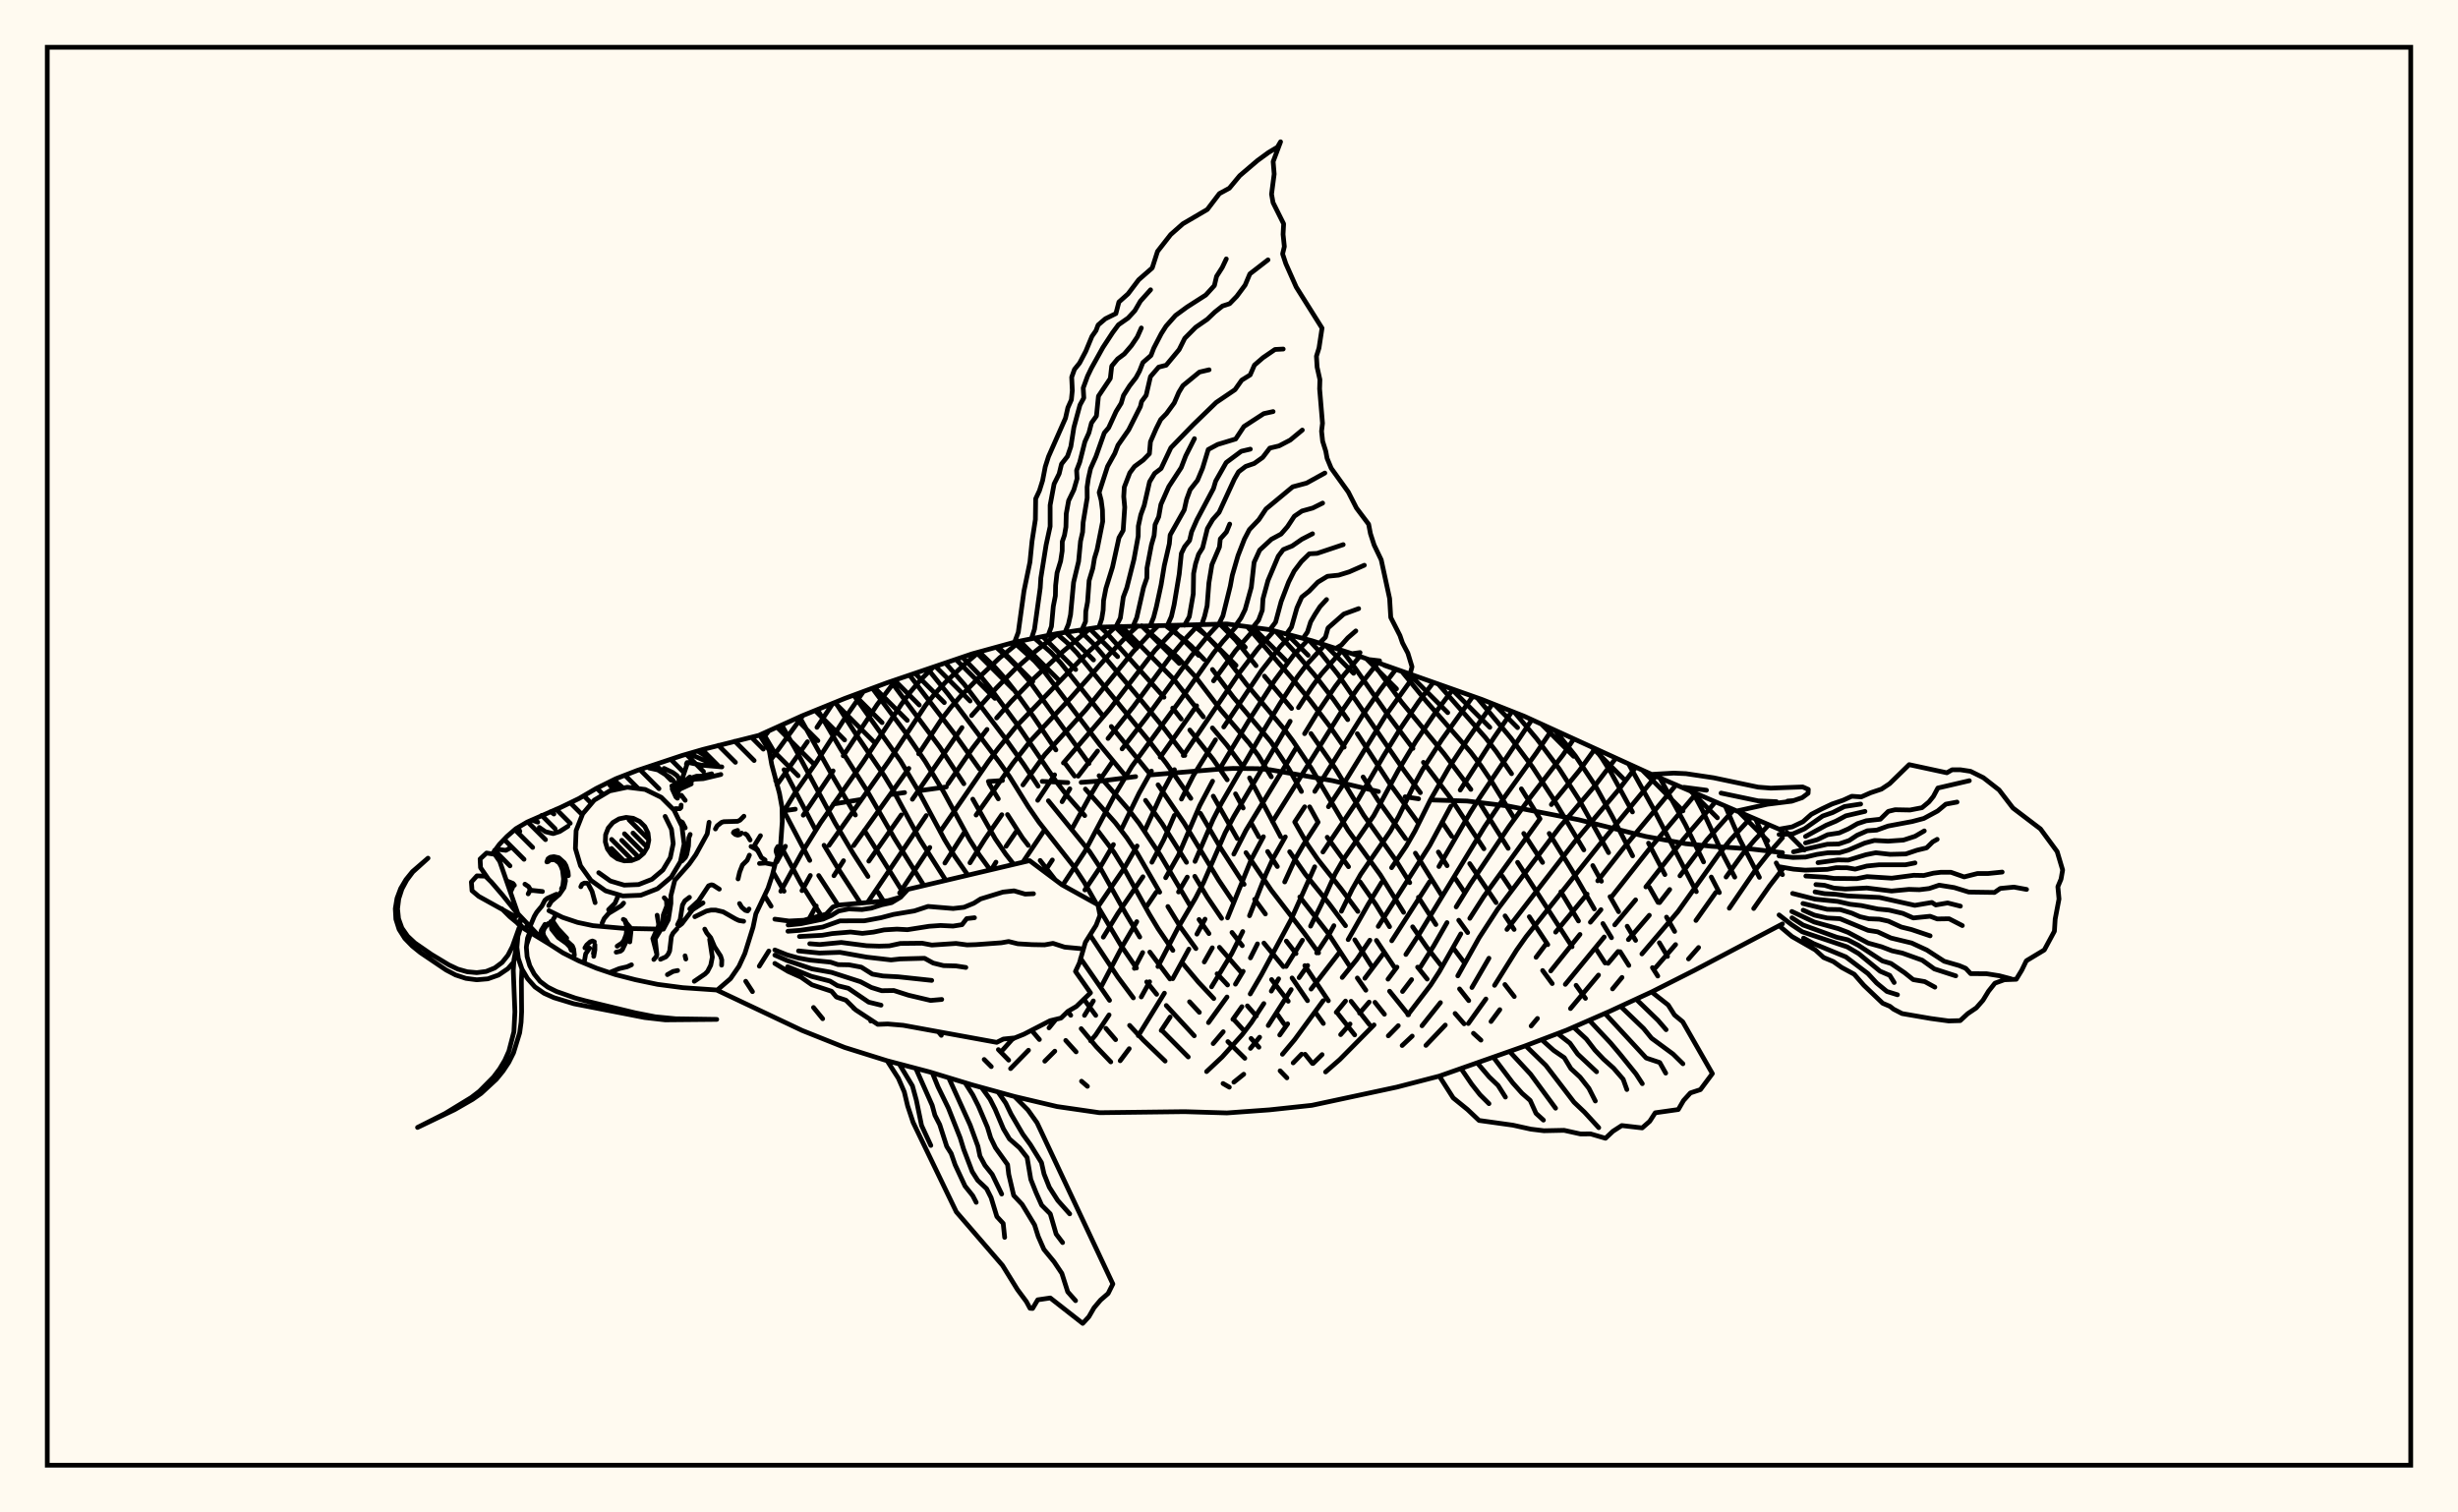 <svg xmlns="http://www.w3.org/2000/svg" width="520" height="320"><rect x="0" y="0" width="520" height="320" fill="floralwhite"/><rect x="10" y="10" width="500" height="300" stroke="black" stroke-width="1" fill="none"/><path stroke="black" stroke-width="1" fill="none" stroke-linecap="round" stroke-linejoin="round" d="
M 160.71 155.51 169.71 151.44 178.7 147.78 187.68 144.45 205.65 138.34 214.64 135.87 223.62 134.06 232.61 132.69 259.56 132.02 268.55 133.21 277.53 135.56 286.52 138.46 313.47 147.98 322.46 151.54 349.41 163.84 377.09 175.74 
M 377.09 195.48 358.4 205.33 349.41 209.87 340.43 214.02 331.44 217.95 322.46 221.36 304.49 227.68 295.5 230.01 277.53 233.86 268.55 234.82 259.56 235.47 250.58 235.2 232.61 235.42 223.62 234.12 214.64 232 205.65 229.53 196.67 226.8 187.68 224.43 178.7 221.62 169.71 218.03 151.75 209.53 
M 377.09 180.4 370.36 179.62 362.04 179.05 356.63 178.51 348.19 176.98 333.93 173.43 319.03 170.53 310.36 169.48 303.02 169.26 
M 300.11 169.01 297.25 168.58 
M 291.61 167.47 281.95 165.18 268.68 162.86 266.13 162.63 260.93 162.58 258.2 162.71 243.06 163.98 
M 240.25 164.31 233.05 165.22 228.72 165.53 
M 225.9 165.58 220.48 165.32 
M 212.08 165.14 209.09 165.34 
M 200.2 166.5 194.33 167.32 
M 191.37 167.69 188.35 168.12 
M 182.21 169.15 176.31 170.11 
M 168.25 171.2 165.46 171.6 
M 157.76 207.61 159.19 209.81 
M 172.1 213.16 174.04 215.54 
M 161.74 189.49 163.13 191.73 
M 163.56 184.51 165.87 188.56 
M 165.23 179.1 169.41 186.86 173.73 193.71 
M 165.43 170.83 171.31 182.04 
M 173.2 185.24 177.3 191.53 
M 198.51 218.29 199.14 219.06 
M 161.47 155.16 164.17 159.75 
M 165.87 162.85 172.56 175.65 
M 174.33 178.84 177.25 183.69 182 191.01 
M 208.21 224.16 209.71 225.67 
M 165.37 153.4 168.22 158.39 176.63 174.07 180.46 180.53 183.62 185.44 
M 185.74 188.78 186.89 190.61 
M 211.21 222.07 213.39 224.3 
M 169.15 151.69 176.38 164.64 180.96 172.44 
M 182.86 175.69 191.21 189.09 
M 214.26 219.63 214.39 219.78 
M 172.93 150.13 177.79 158.39 183.55 167.51 189.26 177.44 195.46 187.36 
M 218.22 217.98 219.89 219.94 
M 228.8 228.76 230.05 229.84 
M 176.73 148.58 180.95 155.14 187.1 164.18 189.04 167.38 194.6 177.61 199.85 185.88 
M 225.46 220.13 227.65 222.55 
M 180.61 147.07 190.5 160.98 194.36 167.46 199.83 177.66 201.84 180.97 204.77 185.17 
M 225.9 214 226.52 214.81 
M 228.73 217.64 231.92 221.46 234.99 224.67 
M 184.55 145.61 191.45 154.84 195.72 161.08 199.6 167.5 205.1 177.6 207.18 180.88 209.49 184.05 
M 229.29 211.4 231.81 214.83 
M 233.96 217.58 236.01 219.97 
M 188.5 144.18 198.81 158.06 203.91 165.82 
M 205.8 169.08 210.55 177.46 212.76 180.7 214.47 182.88 
M 228.6 202.78 234.73 211.65 
M 238.97 216.95 241.9 220.09 246.49 224.5 
M 192.44 142.88 201.88 155.22 207.2 162.68 
M 209.25 165.79 211.2 169.02 
M 213.14 172.34 216.31 177.28 217.54 178.87 
M 220.05 182.05 223.16 186.04 
M 230.64 197.88 236.47 206.71 239.76 211.13 
M 245.79 218 251.38 223.63 
M 258.74 229.25 260.07 230.02 
M 196.32 141.59 200.65 146.95 211.46 161.31 213.59 164.33 217.59 170.76 219.81 173.97 227.25 183.44 229.36 186.66 231.99 191.28 
M 232.38 192 237.11 199.97 240.42 204.82 
M 242.59 207.75 244.7 210.37 
M 246.73 212.74 252.65 219.15 
M 200.04 140.3 203.99 144.8 212.43 155.92 216.57 161.73 219.62 166.33 
M 221.79 169.43 230.49 180.15 232.64 183.41 238.17 193.32 241.12 198.25 
M 243.25 201.44 247.51 207.13 
M 251.65 211.95 253.73 214.19 
M 259.76 220.38 263.35 223.91 
M 203.6 139.06 207.26 142.84 209.37 145.42 215.5 153.71 223.41 165.32 225.67 168.24 229.48 172.56 
M 232.05 175.52 235.64 180.27 237.72 183.63 243.14 193.4 245.02 196.52 248.13 201.08 
M 250.26 203.9 253.51 207.78 256.78 211.27 
M 260.96 215.65 262.88 217.74 
M 264.67 219.71 266.33 221.57 
M 270.81 226.56 272.25 228.05 
M 207.14 137.93 210.38 141.04 212.51 143.41 214.58 146.03 218.64 151.66 223.38 158.67 
M 225.27 161.44 227.33 164.2 
M 229.62 166.95 235.94 174.06 238.38 177.25 240.63 180.61 245.34 188.76 
M 247.07 191.8 249.8 196.25 253 200.7 
M 257.48 206.03 259.7 208.4 
M 263.89 212.82 265.78 214.97 
M 210.75 136.94 213.43 139.36 215.63 141.6 217.77 144.11 230.39 161.54 
M 232.52 164.12 238.52 171 240.97 174.17 245.46 180.92 251.76 191.6 
M 253.66 194.55 255.76 197.53 
M 257.98 200.43 262.42 205.55 
M 270.1 214.43 271.67 216.67 
M 276.1 223.06 277.65 225 
M 214.5 135.91 218.87 139.85 221.02 142.24 232.69 157.61 237.74 163.71 
M 242.34 169.34 245.85 174.25 251.01 182.45 
M 252.76 185.41 255.37 189.77 258.44 194.3 
M 260.63 197.28 262.81 200.08 
M 269.01 207.25 272.53 211.84 
M 218.85 135.02 222.28 137.98 224.38 140.24 233.26 151.37 
M 235.1 153.71 242.84 163.22 
M 244.99 166.05 250.51 174.15 257.8 186.19 260.9 190.81 
M 267.39 199.53 271.5 204.52 
M 273.34 206.91 276.61 211.72 
M 278.25 214.14 279.96 216.54 
M 223.55 134.07 225.79 136.01 227.8 138.11 242.9 156.55 246.72 161.49 251.93 168.92 
M 253.95 172.08 258.33 179.58 263.2 187.11 
M 265.43 190.27 267.7 193.38 
M 272.13 199.11 274.18 201.75 
M 276.04 204.3 281.02 211.73 
M 282.82 214.19 286.59 218.96 
M 228.36 133.33 231.14 136.01 240.42 146.97 245.98 153.74 250.65 159.84 
M 256.67 168.45 261.75 177.42 
M 263.59 180.4 268.93 188.33 275.97 197.49 278.95 201.61 
M 285.83 211.85 289.73 216.81 
M 232.83 132.68 234.28 134.11 246.25 147.52 
M 248.09 149.81 249.89 152.12 
M 251.71 154.46 256.66 160.68 259.62 164.99 
M 261.38 167.96 263 170.96 
M 264.61 174 266.31 177.06 
M 268.17 180.16 270.23 183.34 
M 274.98 189.77 280.91 197.37 285.44 204.29 
M 287.15 206.92 288.95 209.51 
M 290.88 212.07 292.88 214.59 
M 237.27 132.54 248.23 143.63 254.58 151.68 
M 256.49 154.01 259.53 157.62 262.53 161.67 
M 264.35 164.59 270.93 177.04 
M 272.83 180.21 276.14 184.97 281.22 191.26 284.65 195.86 
M 286.61 198.84 290.17 204.45 
M 293.97 209.71 297.98 214.71 
M 241.55 132.4 249.12 139.07 252.88 143.16 258.21 150.15 264.27 157.24 266.24 159.91 268.95 164.36 
M 273.91 173.93 276.65 178.73 278.77 181.81 283.73 188.09 287.26 192.84 
M 291.19 198.97 294.96 204.61 
M 246.56 132.34 250.06 134.98 251.97 136.64 254.73 139.51 
M 256.5 141.65 260.89 147.48 268.88 156.97 272.7 162.73 275.33 167.46 
M 277.06 170.71 278.85 173.96 
M 280.78 177.14 285.29 183.38 
M 287.72 186.57 291.08 191.38 293.97 196.07 
M 299.9 204.62 301.93 207.16 
M 307.83 214.43 309.74 216.62 
M 311.71 218.62 313.3 220.07 
M 252.37 132.24 254.91 134.23 258.47 137.95 263.7 144.77 271.52 154.08 273.53 156.77 277.49 162.67 285.15 175.62 292.01 185.09 296.94 193.03 
M 298.85 196.09 301.81 200.36 304.8 204.19 
M 308.77 209.23 310.72 211.71 
M 258.09 132.07 261.41 135.44 265.72 140.84 
M 267.5 143.05 273.24 149.89 
M 277.33 155.2 282.51 162.62 288.5 172.49 295.31 182.04 298.24 186.75 
M 300.07 189.85 303.77 195.61 
M 307.63 200.83 309.6 203.43 
M 263.89 132.59 273.19 143.36 277.1 148.13 281.27 153.61 284.37 158.08 
M 288.37 164.39 291.53 169.34 297.35 177.44 
M 299.43 180.51 304.94 189.37 
M 308.6 194.7 310.49 197.31 
M 318.37 208.3 320.35 210.85 
M 269.87 133.55 274.43 138.5 278.1 142.8 282.08 147.96 285.12 152.26 
M 287.14 155.23 294.28 166.19 300.13 174.23 
M 304.29 180.27 306.14 183.16 
M 307.94 185.97 309.75 188.67 
M 276.87 135.38 279.37 138.09 283.06 142.71 297.02 163 300.48 167.71 
M 305.08 173.94 307.13 176.95 
M 310.92 182.72 316.5 190.97 
M 318.4 193.78 320.32 196.65 
M 326.35 205.34 328.38 208.1 
M 283.88 137.61 286.03 140.42 293.66 151.31 298.91 158.35 
M 301.13 161.29 306.93 168.93 313.93 179.58 
M 317.8 185.36 319.7 188.18 
M 323.53 193.96 327.44 199.86 
M 333.43 208.47 335.41 211.23 
M 290.04 139.74 296.55 148.61 305.5 159.47 311.17 167.02 
M 313.21 170.15 319.06 179.49 
M 321.05 182.45 332.58 200.31 
M 296.62 142.13 301.76 148.4 311.13 159.13 313.39 162.13 315.5 165.25 320.39 173.23 
M 322.35 176.34 326.34 182.47 
M 330.21 188.68 333.94 194.86 
M 337.67 200.82 339.57 203.75 
M 304.4 144.88 314.28 156.1 316.53 159.01 319.78 163.7 
M 321.85 166.9 325.79 173.23 
M 327.74 176.34 332.64 184.28 337.28 192.31 
M 339.1 195.4 340.92 198.4 
M 342.75 201.36 344.59 204.26 
M 312.52 147.66 319.62 156.14 324.23 162.32 328.41 168.7 335.07 179.82 
M 336.96 183.13 338.79 186.45 
M 340.61 189.71 342.43 192.9 
M 344.24 195.97 346.02 198.96 
M 349.58 204.73 350.71 206.51 
M 320.43 150.74 325.14 156.36 329.88 162.69 333.96 169.04 340.3 180.4 
M 351.04 199.46 352.77 202.36 
M 328.97 154.53 333.26 159.89 337.54 166.31 341.09 172.76 345.39 181.08 
M 348.95 187.73 350.77 190.93 
M 352.56 194.04 354.28 197.07 
M 337.43 158.44 338.82 160.32 340.9 163.6 345.36 171.79 
M 348.75 178.39 352.22 185.04 
M 344.56 161.67 349.62 170.8 358.87 188.65 
M 351.15 164.59 356.56 174.49 360.4 182.36 
M 362.03 185.56 363.74 188.85 
M 358.09 167.55 360.22 171.57 364.49 180.77 367 185.58 
M 365 170.56 368.09 177.67 372.21 185.63 
M 371.43 173.33 374.09 179.33 
M 375.77 182.58 377.09 185.06 
M 162.65 154.63 161.26 156.43 
M 169.86 151.38 163.08 160.73 
M 176.2 148.8 172.83 153.89 
M 170.82 156.93 164.36 166.05 
M 182.65 146.32 178.57 152.21 172.49 161.6 168.27 167.64 165.47 172.25 
M 189.57 143.83 185.57 149.08 178.39 159.92 
M 176.25 163.1 169.93 172.48 
M 166.16 179.05 164.34 182.37 
M 197.35 141.24 194.66 143.95 192.6 146.4 190.66 149.05 182.57 161.27 173.6 174.06 169.6 180.48 165.18 188.56 
M 207.14 137.93 204.23 140.39 200 144.36 197.84 146.7 195.81 149.22 188.03 161.02 175.39 178.85 
M 171.43 185.23 169.66 188.44 
M 162.65 201.21 160.63 204.42 
M 215.91 135.61 211.48 139.18 207.57 142.88 203.28 147.23 201.17 149.63 199.16 152.22 194.35 159.5 
M 192.27 162.58 180.6 178.91 
M 178.45 182.1 176.42 185.28 
M 172.68 191.67 171.16 194.41 
M 223.82 134.03 219 137.84 214.8 141.51 210.78 145.57 205.54 151.4 
M 203.51 153.94 193.02 169.11 
M 190.66 172.42 183.8 182.2 
M 230.6 132.99 224.63 138.05 218.07 144.16 213.9 148.44 210.84 151.9 
M 208.81 154.33 205.78 158.25 200.54 165.86 
M 195.95 172.55 183.59 190.87 
M 236.04 132.58 230.01 138.13 215.02 153.64 211.06 158.49 209.03 161.23 198.9 175.96 
M 196.71 179.3 190.32 188.94 
M 240.71 132.42 238.82 134.15 235 138.09 226.54 147.64 218.1 156.64 214.29 161.49 206.5 172.45 
M 204.15 175.91 199.89 182.6 
M 180.64 213.29 180.6 213.34 
M 245.07 132.35 243.33 134 239.68 137.93 229.65 150.24 221.04 159.67 216.41 166.07 
M 211.94 172.37 208.37 177.52 205.2 182.55 
M 184.34 215.88 184.2 216.03 
M 249.34 132.31 244.35 137.58 234.77 150.03 224.97 161.42 
M 223.11 163.93 219.53 169.33 
M 215.17 175.67 212.85 179.05 
M 210.7 182.41 209.73 184 
M 253.54 132.2 251.06 134.83 247.34 139.28 239.76 149.53 234.41 156.24 
M 232.2 158.89 228.09 164.22 
M 226.33 166.9 224.69 169.62 
M 220.99 175.58 216.54 182.19 
M 257.76 132.08 255.9 134.08 252.11 138.7 242.65 151.65 237.38 158.45 
M 235.29 161.24 232.35 165.5 230.66 168.32 226.7 175.52 
M 222.63 181.95 221 184.41 
M 261.76 132.31 258.69 135.73 256.76 138.13 249.48 148.42 239.46 162.13 235.86 168.12 229.51 180.15 224.81 187.28 
M 265.63 132.82 261.39 137.67 256.73 144.05 
M 253.15 149.32 245.45 160.21 
M 243.59 163.14 240.99 167.8 237.17 175.62 
M 235.55 178.69 232.79 183.41 229.51 188.29 
M 269.53 133.46 266.08 137.28 262.17 142.39 250.33 159.86 
M 248.46 162.84 245.93 167.55 242.14 175.82 
M 240.55 178.99 237.87 183.64 232.46 191.58 
M 214.24 219.78 212.18 222.09 
M 273.12 134.4 270.88 136.76 266.86 141.91 258.89 153.81 
M 257.15 156.53 252.48 164.05 249.94 169.07 
M 248.44 172.52 246.21 177.65 243.69 182.43 
M 241.79 185.5 236.48 193.28 233.41 198.28 
M 223.39 215.66 221.92 217.47 
M 217.58 222.21 213.79 226.09 
M 276.74 135.35 273.67 138.6 269.68 143.94 264.39 152.14 258.42 162.03 
M 256.53 165.28 253.82 170.42 249.29 180.98 246.6 185.71 
M 244.61 188.76 242.54 191.83 
M 240.49 195 237.58 199.96 233.1 208.49 
M 231.3 211.77 229.43 214.83 
M 223.15 222.4 221.03 224.52 
M 280.28 136.44 276.5 140.52 274.49 143.17 270.77 148.88 267.42 154.4 258.43 169.87 256.63 173.39 252.81 182.25 
M 251.17 185.57 249.32 188.72 
M 241.74 201.54 239.98 204.88 
M 234.63 214.73 231.76 219.02 230.73 220.23 
M 283.92 137.62 279.44 142.72 277.48 145.42 274.69 149.71 
M 272.94 152.6 261.02 172.75 259.18 176.21 254.62 186.71 252.93 190 249.23 196.28 244.96 204.5 
M 243.21 207.72 241.44 210.93 
M 287.67 138.88 284.36 142.77 282.45 145.28 278.69 150.81 275.99 155.23 
M 274.23 158.2 263.61 175.64 261.02 180.71 
M 254.93 194.47 253.21 197.64 
M 251.51 200.81 248.1 207.07 
M 246.34 210.13 240.81 219.12 
M 238.89 221.88 236.98 224.43 
M 291.45 140.26 287.26 145.56 283.65 150.78 269.2 173.85 
M 267.28 177.03 264.69 181.89 259.7 194.19 
M 256.47 200.53 254.77 203.53 
M 247.55 215.18 245.66 218.03 
M 295.27 141.65 292.03 145.91 288.43 151.05 278.15 167.44 
M 276.01 170.7 273.9 173.92 
M 271.92 177.06 269.28 181.72 267.78 185.02 264.34 193.75 
M 262.91 197.09 260.59 201.73 256.31 208.79 
M 299.14 143.02 293.2 151.3 284.27 165.82 281.04 170.69 
M 278.84 173.96 275.75 178.72 273.98 181.78 271.78 186.6 
M 266.02 199.7 264.53 202.67 
M 263 205.5 261.36 208.23 
M 259.58 210.94 255.66 216.36 
M 303.18 144.45 300.12 148.47 296.3 154.08 292.72 159.89 287.32 169.18 279.87 180.26 
M 278.13 183.39 273.11 194.6 266.84 206.27 264.49 210.3 
M 262.73 212.99 260.82 215.67 
M 258.78 218.29 256.65 220.8 
M 307.34 145.89 303.51 151 299.53 156.84 295.8 163.01 290.63 172.56 284.23 181.8 282.44 184.91 279.56 191.29 277.26 195.95 
M 275.54 198.93 272.09 204.48 
M 270.5 207.1 268.95 209.7 
M 267.37 212.33 264.75 216.33 262.8 218.9 258.56 223.62 255.26 226.72 
M 311.59 147.34 305 156.53 300.93 162.86 299.12 166.14 295.92 172.68 294.14 175.85 287.85 184.99 286.08 188.11 283.78 192.8 
M 282.19 195.85 281.36 197.36 278.55 201.61 
M 276.64 204.28 274.83 206.85 
M 273.16 209.37 268.3 216.98 
M 266.48 219.45 264.54 221.81 
M 315.76 148.89 310.62 156.21 306.46 162.51 302.61 169.23 299.32 175.86 297.52 179 294.4 183.58 
M 292.3 186.68 289.45 191.33 285.21 198.8 
M 283.32 201.58 277.37 209.27 
M 272.41 216.62 270.73 218.98 
M 263.12 227.28 261.03 228.96 
M 319.88 150.52 316.04 156.09 308.91 167.16 
M 306.93 170.56 302.47 178.87 291.57 196.01 
M 289.8 198.92 287.02 203.02 283.95 206.81 
M 279.92 211.72 273.9 219.95 271.3 223.06 
M 324.07 152.28 313.18 168.53 311.07 171.87 304.41 183.34 
M 302.42 186.59 294.43 199.05 
M 292.6 201.84 288.74 206.98 
M 284.65 211.8 282.69 214.18 
M 275.36 223.04 273.58 224.88 
M 328.42 154.27 325 159.32 318.43 168.45 314.07 174.92 300.28 197.56 297.42 201.94 
M 295.54 204.62 293.64 207.17 
M 289.65 212.02 287.62 214.36 
M 285.61 216.65 283.62 218.9 
M 279.69 223.13 277.79 225 
M 332.94 156.35 330.67 159.7 323.86 168.53 319.26 174.83 311.03 187.08 308.06 191.88 
M 306.12 195.2 303.29 200.16 300.51 204.58 
M 298.63 207.26 296.71 209.78 
M 290.68 216.85 283.44 224.17 280.43 226.8 
M 337.43 158.44 334.14 163 328.2 170.23 
M 325.8 173.24 313.91 189.66 310.94 194.3 
M 309.04 197.58 304.48 205.61 302.65 208.43 297.84 214.71 
M 295.81 217.01 293.7 219.16 
M 341.81 160.45 337.37 166.29 330.06 174.86 316.84 192.36 312.91 198.41 308.4 206.47 
M 304.73 212.13 300.83 217.03 
M 298.76 219.21 296.63 221.21 
M 346.06 162.34 342.61 166.86 333.13 178.1 318.8 196.65 
M 314.99 202.74 311.39 208.94 
M 305.76 216.88 301.66 221.18 
M 350.29 164.22 338.45 178.61 322.86 198.17 320.85 201.01 316.18 208.48 
M 314.35 211.36 310.63 216.56 
M 354.59 166.05 343.59 179.26 338.01 186.36 
M 335.76 189.17 329.1 197.22 
M 326.99 199.84 324.96 202.54 
M 317.29 213.62 315.43 216.13 
M 358.84 167.88 348.67 179.94 340.92 189.76 
M 338.69 192.47 336.45 195.12 
M 334.25 197.7 328.06 205.43 
M 362.91 169.65 356.13 177.55 348.19 187.65 
M 346.02 190.39 341.6 195.68 
M 339.38 198.24 331.15 208.27 
M 325.25 215.48 323.92 217.07 
M 366.77 171.34 361.1 177.7 355.4 185.31 
M 353.23 188.2 351.08 190.97 
M 348.92 193.65 344.49 198.8 
M 342.31 201.31 340.2 203.82 
M 338.17 206.3 332.24 213.39 
M 370.49 172.93 366.08 177.68 363.59 180.77 354.98 192.87 347.35 201.83 
M 343.14 206.8 341.14 209.23 
M 374.2 174.51 371.23 177.68 368.62 180.74 365.16 185.56 
M 362.99 188.81 358.78 194.75 
M 354.48 199.85 350.19 204.79 
M 377.09 177.25 373.9 180.87 371.45 183.96 365.84 192.16 
M 359.34 200.47 357.21 202.89 
M 377.09 183.9 374.4 187.37 371 192.22 
M 214.64 135.87 215.42 133.78 216.63 125.03 217.89 118.92 218.33 114.51 219.04 109.92 219.1 105.52 219.9 103.81 220.57 101.67 221.13 98.76 221.81 96.62 225.41 88.47 225.91 86.26 226.65 84.59 226.85 82.63 226.72 79.8 227.31 78.15 228.39 76.81 229.7 74.32 231 71.18 231.86 69.95 232.31 68.76 233.85 67.44 236.07 66.34 236.71 63.9 238.64 62.18 240.89 59.2 243.76 56.69 244.88 53.19 247.67 49.62 250.24 47.35 255.41 44.32 257.97 40.96 260.07 39.82 262.27 37.17 266.01 33.98 268.35 32.27 270.24 31.14 270.91 30 269.34 34.19 269.56 36.82 269 41.08 269.32 42.87 271.56 47.36 271.44 49.58 271.71 52.17 271.34 53.72 272.02 55.78 274.22 60.73 279.68 69.42 279.04 73.63 278.5 75.37 278.64 77.68 279.23 80.32 279.17 82.28 279.78 89.55 279.58 91.24 279.81 93.36 280.47 95.45 280.75 96.96 281.62 99.06 285.24 104.1 286.96 107.48 289.54 110.91 289.92 112.9 290.7 115.31 292.2 118.44 293.98 126.63 294.22 130.64 296.16 134.45 296.7 136.01 297.84 138.19 298.72 141.08 298.28 142.72 
M 295.5 141.73 295.5 141.73 
M 218.19 135.15 218.85 133.13 220.07 124.38 220.19 122.32 221.31 115.3 222.16 111.38 222.16 106.89 223 102.39 224.07 100.23 224.57 98.17 225.83 96.56 226.54 94.49 227.19 90.41 228.47 85.69 229.28 84.2 229.16 82.08 230.08 79.57 230.87 77.93 233.32 73.52 235.37 70.39 236.61 68.72 238.65 67.29 240.08 65.74 241.26 63.71 243.41 61.31 
M 221.74 134.44 222.44 132.54 222.83 128.29 223.27 126.05 223.32 123.87 223.62 121.21 224.38 118.71 224.71 116.55 224.73 114.6 225.19 113.25 225.5 111.49 225.57 108.69 226.07 105.93 227.18 103.63 227.86 101.28 227.76 99.52 228.42 97.79 229.51 93.48 230.36 91.59 230.91 89.48 231.96 88.01 232.38 83.82 234.89 80.07 235.19 77.45 236.43 75.95 237.85 74.89 239.37 73.11 240.61 71.27 241.45 69.39 
M 225.31 133.8 226.03 132.08 226.48 130.07 227.12 123.22 228.18 118.79 228.59 114.5 229.03 112.57 229.14 110.55 230 105.35 229.98 103.06 230.25 101.22 230.72 99.13 231.84 96.62 233.62 91.59 234.54 90.5 236.12 87.05 237.19 85.32 237.68 83.67 238.96 81.65 240.32 79.9 241.06 78.54 241.78 76.71 243.49 75.21 244.1 73.63 245.67 70.6 246.68 69.01 248.68 66.75 251.11 64.97 255.09 62.42 256.91 60.42 257.37 58.47 258.58 56.58 259.43 54.78 
M 228.89 133.25 229.65 131.52 229.7 129.37 230.08 127.35 230.41 122.83 231.19 120.24 231.54 118.1 232.09 116.31 233.28 110.33 233.23 107.91 232.96 105.86 232.53 104.19 234.31 98.68 235.84 95.93 236.51 94.2 238.78 90.94 241.25 86.03 241.51 84.95 242.47 83.64 243.39 79.68 245.13 77.67 246.71 77.27 249.45 73.97 250.64 71.58 252.95 69.25 255.41 67.55 257 66.03 258.62 64.75 260.13 64.26 261.64 62.7 263.41 60.32 264.41 57.95 268.25 54.98 
M 232.48 132.71 233.08 130.92 233.38 129.07 233.46 127.08 233.96 124.49 235.36 119.98 236.72 113.78 237.61 112.22 237.94 107.32 237.73 105.07 237.85 103.07 239.01 100.05 240.01 98.7 241.85 97.34 243.16 96 243.38 93.47 244.6 90.67 245.55 88.77 246.78 87.5 248.42 85.25 249.38 83.02 250.24 81.6 253.75 78.72 255.79 78.24 
M 236.1 132.57 237.01 130.76 237.64 126.33 238.38 124.36 239.89 118.37 240.79 113.43 240.82 111.32 241.34 108.91 242.06 106.94 243.2 101.93 244.27 100.16 245.63 99.13 247.7 94.74 252.38 89.91 257.29 85.15 261.27 82.45 262.69 80.43 264.48 79.32 265.38 77.25 267.19 75.68 269.73 73.94 271.47 73.85 
M 239.72 132.46 240.48 130.68 241.92 124.31 242.62 122.29 242.65 120.18 243.59 115.28 244.16 113.3 244.36 111.02 245.13 109.34 245.59 106.74 247.26 102.96 249.89 98.94 250.85 96.44 252.69 92.81 
M 243.35 132.37 244.06 130.59 244.63 128.4 245.64 123.73 246.31 119.67 247.38 115.05 247.55 113.19 250.53 107.89 251.03 105.66 251.78 103.61 253.34 101.62 254.41 99.06 255.61 95.11 257.59 94.04 261.41 92.88 263.16 90.24 267.36 87.51 269.33 87.08 
M 246.97 132.33 247.82 130.43 248.39 127.95 249.47 121.47 249.92 117.1 250.61 115.66 251.66 114.35 252.09 112.52 253.21 109.97 256.71 103.37 257.18 101.79 259.41 97.86 262.6 95.48 264.51 95.03 
M 250.59 132.29 251.6 130.48 252.44 125.65 252.51 121.34 252.93 119.27 253.56 117.29 254.42 115.91 255.43 111.83 256.55 109.92 257.9 108.41 261.13 101.38 262.02 99.83 263.53 98.68 265.33 98.06 267.13 96.78 268.63 94.81 270.59 94.34 272.95 93.11 275.51 90.99 
M 254.22 132.18 254.84 130.38 255.37 128.17 255.75 123.33 256.39 119.46 257.98 115.74 258.16 114.02 259.45 112.57 260.15 110.88 
M 257.84 132.07 258.71 130.31 260.27 124.02 260.69 121.75 261.9 117.57 263.27 114.04 264.32 112.04 266.31 109.96 267.82 107.69 273.48 103 276.42 102.21 280.28 100.08 
M 261.46 132.27 262.53 130.76 263.41 128.97 264.72 124.24 265.31 118.98 266.49 116.39 268.96 114.1 271.02 112.99 272.37 111.43 273.82 109.23 275.44 108.12 277.71 107.49 279.81 106.44 
M 265.05 132.75 266.25 131.23 267.04 129.12 267.19 126.7 268.24 122.84 270.43 117.67 271.48 116.28 273.37 115.51 275.42 114.09 277.67 112.93 
M 268.64 133.23 269.85 131.66 271.03 127.29 272.62 123.14 273.79 120.82 275.32 118.8 276.99 117.17 278.64 117.08 284.16 115.23 
M 272.15 134.15 273.21 132.7 274.37 128.62 275.39 126.33 276.93 125.1 278.79 123.17 280.83 121.93 283.19 121.69 285.42 121 288.63 119.59 
M 275.66 135.07 276.59 133.73 277.27 131.58 278.18 130.01 279.26 128.34 280.64 126.85 
M 279.14 136.07 280.4 134.83 280.95 132.86 284.29 129.92 287.43 128.77 
M 282.59 137.19 283.79 136.47 285.13 134.96 286.83 133.49 
M 286.03 138.3 287.73 138.07 
M 289.45 139.53 291.86 139.81 
M 292.85 140.77 298.03 142.58 
M 163.92 194.47 166.93 194.87 170.05 194.71 174.78 193.42 176.2 191.9 177.45 191.49 187.85 190.57 190.54 189.81 192.09 188.16 217.82 182.09 224.64 187.19 232.27 191.42 232.71 193.64 231.89 195.76 229.62 199.37 228.35 203.75 227.52 205.53 230.7 210.06 227.71 212.94 225.91 213.99 224.46 215.4 222.15 215.96 216.61 218.82 214.7 219.59 212.27 219.84 210.86 220.54 191.08 216.93 187.81 216.65 185.7 216.73 181 213.65 178.96 211.62 176.95 210.95 175.93 209.73 171.76 208.36 169.47 206.76 166.73 205.53 163.92 203.84 
M 166.74 195.71 169.39 195.45 174.14 194.46 175.9 193.68 177.41 192.75 179.58 192.31 182.35 192.44 184.34 192.14 186.51 191.44 188.61 190.98 190.59 189.79 
M 166.69 197.03 169.2 196.84 174.02 196.15 177.71 194.84 182.88 194.82 186.37 194.17 189.03 193.47 193.44 192.73 196.33 191.78 201.64 192.22 203.94 191.96 206.02 191.1 207.46 190.19 212.18 188.74 214.53 188.48 216.87 189.17 218.64 189.09 
M 169.13 198.14 173.95 197.88 176.04 197.52 179.92 197.19 182.44 197.48 184.8 197.21 187.04 196.74 189.74 196.58 191.98 196.7 196.56 195.98 198.98 195.81 201.63 195.94 203.52 195.64 204.5 194.36 206.16 194.17 
M 171.3 199.67 173.41 199.84 177.98 199.4 183.34 200.09 185.99 200.18 188.13 200.12 190.48 199.61 195.08 199.56 197.13 199.95 202.25 199.61 204.58 199.92 206.44 199.86 211.84 199.47 213.38 199.2 215.32 199.68 218.32 199.86 220.98 199.91 222.77 199.59 225.23 200.39 228.54 200.7 
M 168.93 201.19 173.38 201.64 177.69 201.49 183.32 202.5 188.5 203.1 190.42 202.89 195.59 202.75 197.42 203.76 199.6 204.3 202.23 204.37 204.33 204.69 
M 163.92 200.99 166.52 202.03 168.89 202.69 171.32 203.13 175.72 203.57 177.28 204.09 179.64 204.14 182.22 204.63 184.55 206.1 186.81 206.5 190.03 206.67 197.11 207.43 
M 163.92 202.08 166.56 203.24 171.77 204.99 175.91 205.73 182.04 207.71 184.35 208.93 186.53 209.61 189.09 209.57 192.18 210.56 196.87 211.67 199.23 211.46 
M 166.62 204.54 171.64 206.57 175.59 207.58 177.17 208.54 179.47 209.1 183.77 212.03 186.39 212.67 
M 214.64 232 217.45 234.83 219.39 237.55 235.43 271.66 234.43 273.67 232.82 275.07 231.45 276.69 230.36 278.58 229.06 280 222.19 274.62 219.54 275.01 218.45 276.84 217.9 276.8 217.13 275.38 215.25 272.85 212.08 267.72 202.31 256.4 193.17 237.47 192.01 233.97 191.31 231.03 190.05 228.13 187.68 224.43 
M 211.14 231.04 212.77 233.39 213.89 235.71 216.37 239.96 217.98 242.18 220.33 245.98 220.87 248.38 221.99 251.19 223.77 253.98 226.3 256.83 
M 207.65 230.08 209.44 232.55 210.53 234.7 212.28 238.84 213.55 240.97 215.69 242.85 217.29 244.9 218.07 249.53 219.19 252.34 220.37 254.99 222.19 256.82 223.43 261.09 224.8 262.9 
M 204.16 229.08 205.8 231.66 206.99 234.02 208.9 238.5 209.58 240.74 210.6 242.84 213.16 246.41 213.4 248.46 214.45 252.92 216.24 254.83 218.87 259.17 219.64 261.6 220.84 264.34 223 266.97 224.64 269.42 225.88 273.32 227.54 275.19 
M 200.7 228.02 205.23 238.01 206.89 242.55 207.31 244.59 208.37 246.56 209.91 248.48 211.91 252.63 
M 197.23 226.97 198.45 229.97 200.63 234.43 203.13 240.75 203.87 243.16 205.68 247.9 206.84 249.73 208.71 251.49 209.67 253.39 210.89 257.4 212.23 258.85 212.54 261.8 
M 193.73 226.02 197.21 233.86 197.78 235.95 198.8 237.94 200.29 242.57 201.22 244.03 202.06 246.45 204.15 250.94 205.78 252.97 206.52 254.39 
M 190.23 225.1 193.03 229.75 193.86 232.78 194.96 238.12 196.92 242.35 
M 349.41 209.87 352.91 212.63 354.25 214.75 355.99 216.19 362.26 227.15 359.73 230.54 357.61 231.24 356.16 232.84 355.05 234.75 350.17 235.44 349 237.25 347.41 238.64 343.09 238.14 341.22 239.35 339.65 240.83 336.5 239.91 334.36 239.92 330.88 239.15 326.62 239.24 323.85 238.9 320.06 238.06 312.9 237.06 310.46 234.75 307.43 232.29 304.49 227.68 
M 346.12 211.39 350.75 215.87 352.47 217.86 
M 342.83 212.91 347.72 217.61 349.39 219.66 353.94 223.01 356.03 225.07 
M 339.53 214.41 348.26 223.85 351.13 224.81 352.39 227.05 
M 336.21 215.86 340.72 220.66 342.69 223 346.1 227.22 347.44 229.28 
M 332.89 217.32 335.6 219.83 337.4 222.17 339.23 224.09 341.36 226 343.39 228.35 344.17 230.52 
M 329.53 218.68 332.13 220.71 333.76 223.01 337.76 226.76 
M 326.14 219.96 328.7 222.25 330.93 223.78 332.33 226.1 334.26 227.88 336.14 230.27 337.5 232.95 
M 322.76 221.25 327.03 225.41 333 233.21 335.21 235.31 338.22 238.59 
M 319.34 222.46 323.79 227.26 329.09 234.47 
M 315.92 223.67 320.03 229.11 322 231.32 323.72 232.83 324.95 235.56 326.52 236.99 
M 312.51 224.88 315.03 227.84 316.93 229.66 318.48 232.12 
M 309.08 226.07 311.36 229.41 313.1 231.62 315 233.51 
M 376.37 175.43 379.13 174.95 381.42 173.86 383.19 172.29 385.39 171.15 387.58 170.11 389.92 169.31 391.76 168.47 393.75 168.61 395.74 167.73 398.03 166.96 399.77 165.8 403.89 161.78 411.87 163.5 412.98 162.86 414.77 162.87 416.87 163.19 419.59 164.54 422.92 167.14 425.84 170.95 431.67 175.38 435.2 180.18 436.36 184.07 436.02 186 435.35 187.6 435.59 190.21 434.78 194.46 434.62 197.02 432.48 200.99 428.68 203.28 427.71 205.28 426.55 207.19 424.04 207.29 422.03 208.02 420.68 209.72 419.52 211.62 418.1 213.24 416.28 214.47 414.69 215.94 412.25 216.01 408.5 215.5 402.39 214.45 400.61 213.53 399.83 212.92 398.29 212.26 394.31 208.47 392.27 206.13 389.61 204.69 387.86 203.45 385.78 202.58 384.04 200.98 379.1 198.15 376.37 195.85 
M 376.37 176.56 379.29 176.43 381.75 175.35 385.6 172.65 387.72 171.91 390.19 170.65 393.63 170.12 
M 381.96 176.98 386.33 174.6 388.37 173.75 390.5 172.61 394.54 171.67 
M 381.97 178.35 384.42 177.67 386.65 176.6 389.09 176.23 391.03 175.37 392.96 174.26 394.82 173.65 397.79 173.33 399.47 171.67 400.92 171.32 404.07 171.38 406.61 170.89 408.07 169.67 409.01 168.51 409.96 166.73 416.62 165.18 
M 379.42 180.23 386.59 178.62 388.99 178.57 391.18 177.84 392.87 176.72 395.04 175.77 397.04 175.63 399.43 174.77 404.55 173.81 407 173.16 409.91 171.59 411.65 170.14 414.02 169.7 
M 376.37 181.1 379.3 181.42 381.97 181.34 384.4 180.77 386.69 180.43 389.2 180.4 391 179.87 394.47 178.38 396.54 177.82 399.44 177.97 402.68 177.74 405.14 176.94 407.09 175.8 
M 384.6 182.52 388.83 181.94 391 181.98 394.74 180.84 396.83 180.42 399.85 180.76 403.18 180.68 405.55 179.88 407.58 179.39 408.87 178.12 409.82 177.58 
M 376.37 183.37 379.45 183.9 381.9 184.1 386.56 183.94 388.43 183.58 390.76 183.6 392.47 183.89 394.93 183.23 397.52 182.97 403.11 182.97 405.13 182.57 
M 382.03 185.35 386.21 185.6 387.97 185.85 392.82 185.9 394.99 185.47 400.21 185.8 404.84 185.19 406.99 185.23 409.02 184.74 410.6 184.55 412.72 184.55 415.52 185.53 418.33 184.82 420.53 184.82 423.57 184.51 
M 384.16 187.15 385.99 187.31 387.96 187.9 390.36 188.1 394.93 187.88 400.16 188.52 403.83 188.17 406.06 188.24 408.12 187.99 410.24 187.28 413.43 187.79 416.51 188.74 421.94 188.82 423.17 187.97 426.06 187.69 428.73 188.18 
M 383.98 188.7 386 189.08 388.31 189.2 390.9 189.56 397.61 189.88 405.09 191.55 408.69 190.94 409.53 191.47 412.03 191.04 414.73 191.72 
M 379.23 189.03 383.98 190.24 388.77 190.72 391.39 191.32 393.75 191.59 397.29 192.33 399.64 192.56 402.56 193.25 404.77 194.22 408.32 193.86 409.84 194.43 412.34 194.39 415.14 195.83 
M 381.42 191.16 386.57 192.4 389.31 192.45 391.75 193.2 393.47 193.95 395.36 194.39 397.59 194.48 399.51 194.9 402.22 196.14 404.38 196.67 408.33 198 
M 381.47 192.57 383.84 193.62 386.53 194.22 389.27 194.38 395.2 196.84 397.21 197.15 400.04 198.46 404.42 199.52 407.64 201.01 411.3 203.38 414.48 204.3 415.86 204.88 416.9 206 420.26 206.02 422.97 206.45 425.44 207.1 
M 379.07 192.85 383.81 195.08 388.89 196.48 390.97 197.27 395.21 199.53 398.03 200.31 400.27 201.17 402.45 201.65 406.66 203.16 409.22 205 413.75 206.47 
M 379.1 194.19 381.44 195.71 388.58 198.3 390.91 198.84 393.13 199.99 398.23 203.31 400.05 203.85 402.93 205.81 404.75 207.27 407.2 207.69 409.33 208.86 
M 376.37 193.58 378.99 195.62 381.28 197.15 390.79 200.34 393.2 201.76 397.75 205.49 399.79 206.37 400.72 207.88 
M 381.55 198.48 383.66 199.64 390.5 202.46 395.16 205.98 397.01 207.98 399.18 209.77 401.42 210.47 
M 349.41 163.84 354.1 163.57 356.69 163.69 362.52 164.56 371.93 166.54 374.62 166.75 381.37 166.5 382.56 167.02 382.51 167.84 381.26 168.77 379.05 169.52 373.89 170.16 367.38 171.6 
M 356.21 166.57 361.01 167.19 
M 364.1 167.8 371.93 169.44 375.83 169.62 
M 378.18 169.49 379.37 169.39 
M 104.16 180.67 105.67 178.62 107.24 176.98 109.13 175.34 111.53 173.93 118.64 170.82 122.49 168.95 126.15 166.81 130.29 164.76 134.83 163 144.29 159.85 148.69 158.57 160.71 155.55 162.73 158.75 163.26 161.76 164.9 167.88 165.45 170.89 165.49 173.82 165.09 179.6 164.1 182.36 163.39 185.16 162.48 187.93 159.9 193.35 159.31 196.18 157.58 201.73 156.33 204.45 154.53 207.07 151.75 209.47 144.47 208.97 139.11 208.27 134.43 207.29 130.19 206.2 126.22 204.86 122.46 203.3 119.1 201.61 116.12 199.69 113.64 197.62 109.54 193.29 
M 150.01 173.97 149.62 176.42 147.2 180.83 145.81 182.8 142.75 186.26 141.93 189.52 141.93 191.14 141.39 194.61 140.34 196.59 132.06 196.43 125.45 195.85 122.18 195.16 119 194.09 116.13 192.68 
M 103.36 186.04 101.66 183.58 101.57 181.75 102.93 180.48 104.68 180.76 105.72 182.25 109.62 193.48 
M 109.1 193.99 101.27 189.64 99.86 188.45 99.72 186.61 100.9 185.31 102.69 185.38 103.95 186.62 106.31 189.37 109.52 193.38 
M 125.02 186.27 122.81 183.18 121.73 179.53 121.88 175.73 123.27 172.19 125.72 169.29 128.99 167.34 132.71 166.56 136.49 167.03 139.9 168.7 142.59 171.39 144.26 174.81 144.73 178.58 143.95 182.3 142.01 185.57 139.1 188.03 135.56 189.41 131.76 189.56 128.12 188.48 125.02 186.27 
M 140.71 172.73 142.05 175.46 142.42 178.48 141.8 181.46 140.24 184.07 137.92 186.04 135.09 187.15 132.05 187.27 129.13 186.4 126.66 184.64 
M 129.38 180.83 128.5 179.59 128.06 178.13 128.12 176.61 128.68 175.19 129.66 174.03 130.97 173.25 132.46 172.94 133.96 173.13 135.33 173.8 136.41 174.87 137.08 176.24 137.26 177.75 136.95 179.24 136.17 180.54 135.01 181.53 133.59 182.08 132.07 182.14 130.62 181.71 129.38 180.83 
M 129.36 179.52 131.93 182.1 
M 129.39 177.6 133.79 182 
M 131.53 177.79 135.15 181.41 
M 132.11 176.41 136.2 180.5 
M 133.91 176.25 136.93 179.27 
M 133.08 173.46 137.25 177.63 
M 104.62 179.92 107.89 183.2 
M 106.65 177.6 110.86 181.81 
M 108.92 175.53 112.69 179.3 
M 111.63 173.89 115.4 177.65 
M 114.6 172.51 117.43 175.34 
M 117.67 171.22 120.64 174.19 
M 120.64 169.85 123.19 172.39 
M 123.5 168.36 125.13 169.99 
M 126.25 166.76 127.64 168.15 
M 129.16 165.32 130.8 166.96 
M 132.2 164.01 135.04 166.85 
M 135.36 162.82 139.41 166.87 
M 138.62 161.74 141.97 165.08 
M 141.89 160.65 144.69 163.45 
M 145.18 159.59 148.83 163.24 
M 148.55 158.61 151.84 161.9 
M 151.98 157.7 155.58 161.29 
M 155.46 156.83 159.54 160.91 
M 158.98 156 161.48 158.5 
M 129.81 164.99 131.86 166.74 
M 145.43 161.43 144.16 165.29 143.2 167.11 
M 120.15 174.82 118.42 175.92 117.03 176.37 115.39 175.97 114.09 175.07 
M 146.24 165.86 143.77 167 143.19 167.95 143.16 168.66 
M 155.15 176.19 155.58 176.56 156.08 176.7 156.54 176.57 156.88 176.26 
M 133.24 199.28 133.5 196.89 133.31 196.21 132.53 195.3 132.22 194.7 131.87 194.52 
M 145.93 164.4 144.91 165.24 143.47 166.9 143.08 168.04 143.13 168.63 
M 140.49 162.58 142.34 163.45 143.23 164.11 143.64 164.69 143.63 165.59 143.06 167.33 143.04 168.37 
M 141.21 191.83 140.53 193.36 140.4 195.43 138.69 198.26 138.5 198.8 138.55 199.37 
M 109.97 175.9 109.61 175.06 
M 152.71 162.26 148.34 161.88 145.67 161.33 145.35 161.34 145.21 161.65 
M 144.96 169.33 144.15 168.27 143.53 168.36 143.29 168.7 
M 123.56 203.76 123.9 201.81 124.73 200.6 
M 151.23 161.47 149.18 160.97 146.83 159.92 146.06 159.33 
M 159.86 179.59 160.4 180.1 161.09 181.45 161.86 181.95 
M 114.36 198.22 114.35 198.19 
M 139.02 193.64 139.35 195.56 139.25 196.07 138.1 198.58 138.9 201.67 
M 116.09 191.62 116.63 190.71 118.32 189.26 119.32 187.81 119.62 186.4 119.46 184.63 
M 117.18 172.23 116.49 171.72 
M 112.07 188.33 114.76 188.62 
M 114.3 198.17 114.49 196.88 115.29 195.57 
M 107.99 188.75 108.45 187.77 108.45 187.39 107.99 186.9 107.28 186.5 
M 164.56 179.11 164.25 179.63 164.17 180.12 164.52 181.2 
M 120.85 201.05 120.55 200.32 119.85 199.6 118.11 198.35 116.69 196.57 116.53 194.98 
M 122.87 187.61 123.12 187.1 123.61 186.84 124.17 186.86 124.43 187.05 125.26 188.62 125.9 190.98 
M 145.86 189.85 144.88 190.6 144.38 191.49 143.9 194.52 143.34 195.64 
M 157.33 194.92 156.34 194.76 155.64 194.44 153 192.93 151.4 192.55 150.43 192.55 149.45 192.76 146.99 193.96 
M 157.38 172.69 156.55 173.53 156.04 173.77 153.12 173.85 152.66 173.99 151.72 174.72 151.35 175.39 
M 140.52 189.95 140.99 190.46 141.06 191.68 140.31 193.63 140.27 195.25 140.09 195.89 139.7 196.4 
M 152.5 163.86 148.77 164.75 146.84 164.86 144.07 166.53 
M 130.36 201.46 131.26 201.25 131.65 200.94 132.51 199.13 132.88 197.63 132.92 196.33 132.34 195.15 
M 128.72 165.54 129.36 166.46 
M 150.56 163.72 148.49 164.21 147.35 164.23 146.06 164.67 143.98 166.4 143.37 167.21 
M 125.54 201.75 125.86 199.92 
M 146.01 176.54 145.73 177.25 145.65 178.98 145.29 180.77 145 181.42 144.28 182.16 
M 121.51 202.09 121.36 200.81 121.09 200.15 118.18 197.48 117.16 196.27 116.63 194.99 
M 152.17 188.12 150.86 187.28 150.5 187.2 149.9 187.42 147.8 190.58 145.93 192.31 
M 119.89 198.48 118.02 196.48 117.03 195.03 117 194.57 117.57 193.64 
M 142.2 166.91 143.01 168.66 143.33 168.88 
M 158.89 179.1 160.2 179.81 161.04 181.35 
M 130.88 189.3 130.11 191.1 128.75 192.46 
M 118.79 188.04 119.07 187.45 119.23 185.97 119.02 184.16 118.71 183.3 118.29 182.57 117.38 181.9 116.4 181.92 115.92 182.31 
M 142.85 171.09 143.82 171.1 144.06 170.85 144.1 170.34 
M 113.76 173.94 112.48 173.5 
M 130.56 200.19 131.54 199.54 131.98 199 132.46 197.74 132.64 196.15 132.24 194.89 
M 160.67 182.69 161.94 182.59 163.94 183 
M 158.46 192.32 158.16 192.73 157.69 192.61 156.93 191.97 156.45 191.17 
M 156.05 175.69 155.28 175.97 155.24 176.2 155.43 176.44 
M 157.68 176.42 158.07 176.69 158.69 177.73 
M 144.93 202.23 145.09 202.91 
M 137.32 162.49 139.17 162.89 141.7 164.47 142.35 165.06 142.67 165.52 142.98 166.47 142.96 168.11 
M 111.05 187.07 111.82 187.59 112.26 188.33 112.88 188.42 
M 152.66 204.2 152.7 203.11 152.44 202.27 151.16 200.3 150.35 198.4 149.52 197.4 149.09 196.58 
M 107.78 179.5 107.03 179.91 105.64 179.74 
M 112.12 196.05 113.03 193.89 113.55 193 114.62 191.72 115.28 190.47 115.77 190.07 117.72 189.2 
M 120.24 185.27 120.17 184.49 119.74 183.16 119.37 182.52 118.21 181.48 117.18 181.25 116.4 181.37 115.94 181.7 115.69 182.36 
M 143.68 173.62 144.37 173.99 144.97 175.16 
M 143.19 196.54 142.38 197.43 142.03 198.15 141.67 201.19 141.36 201.88 140.89 202.44 139.73 202.96 
M 123.74 200.55 124.11 199.94 124.87 199.26 125.33 199.09 125.74 199.26 
M 128.7 165.55 129.05 166.17 129.94 167.14 
M 111.74 189.12 112.09 188.43 112.78 188.41 
M 156.14 185.96 156.48 184.51 157.07 183 158.07 182.01 158.54 180.93 
M 148.73 191.03 146.5 192.48 144.25 195.43 143.64 195.91 
M 149.87 160.31 147.55 158.9 
M 146.88 207.62 149.15 206.07 149.68 205.54 150.36 204.22 150.7 202.5 150.13 198.76 
M 142.13 166.28 142.79 168.11 143.29 168.88 
M 139.96 196.4 138.6 198.65 138.97 201.99 138.85 202.37 138.32 203 
M 125.61 202.34 125.85 200.96 125.85 199.96 
M 160.88 176.81 159.67 178.77 159.76 179.14 160.33 179.89 
M 141.19 206.21 142.4 205.53 143.36 205.34 
M 116.11 199.68 115.02 197.95 114.87 197.21 115.16 196.43 115.97 195.41 
M 131.93 191.08 131.48 191.61 128.77 193.24 127.82 194.33 127.39 195.28 
M 128.94 205.78 131.02 204.93 132.67 204.55 133.59 204.13 
M 108.82 187.31 108.53 186.91 107.24 186.39 
M 112.33 196.59 111.6 198.5 111.35 200.43 111.51 202.4 112.07 204.31 113.01 206.08 114.26 207.63 115.86 208.84 117.72 209.77 121.74 211.18 123.81 211.74 134.38 214.29 138.63 215.13 142.93 215.55 151.63 215.68 140.74 215.78 136.4 215.29 121.42 212.37 117.18 211.08 115.1 210.15 113.17 208.81 111.61 207.05 110.42 205.03 109.66 202.79 109.36 200.43 109.57 198.04 110.28 195.86 
M 112.32 197.25 111.43 199.82 
M 110.42 205.03 110.3 207.54 110.35 214.07 110.24 216.29 109.94 218.51 108.63 222.78 107.63 224.78 106.4 226.63 105 228.35 101.77 231.34 99.97 232.6 96.18 234.78 88.33 238.54 94.15 235.6 99.7 232.21 101.41 230.9 104.43 227.85 105.71 226.14 106.8 224.32 107.66 222.39 108.72 218.3 108.93 214.07 108.59 205.33 108.73 203.09 109.47 199.19 
M 108.7 203.53 107.44 204.96 105.46 206.3 103.21 207.1 100.86 207.3 98.56 207 96.38 206.28 94.38 205.23 88.92 201.54 87.2 200.15 85.64 198.54 84.43 196.63 83.75 194.48 83.63 192.25 83.99 190.06 84.76 188 85.88 186.11 87.26 184.41 90.55 181.57 87.33 184.48 86.04 186.21 85.02 188.11 84.36 190.15 84.1 192.27 84.31 194.37 85.02 196.34 86.22 198.06 87.76 199.5 91.29 201.94 94.98 204.16 96.87 205.05 98.85 205.61 100.87 205.79 102.84 205.54 104.66 204.8 106.23 203.63 107.46 202.1 108.39 200.3 109.82 196.31 
M 106.18 192.29 107.87 193.97 111.01 196.57 116.12 199.69 
M 111.12 196.65 111.57 195.74 
M 109.93 195.3 110.3 194.63 
M 109.55 195.44 110.14 194.49 
M 107.31 193.41 107.87 193.31 
M 164.1 165.17 164.2 165.28 
M 161.45 156.73 168.85 164.13 
M 164.37 153.85 172.21 161.69 
M 168.37 152.05 173.03 156.71 
M 172.45 150.33 178.68 156.56 
M 176.57 148.65 185.16 157.24 
M 180.74 147.02 186.61 152.89 
M 184.97 145.46 191.93 152.41 
M 189.25 143.93 194.48 149.17 
M 193.6 142.49 199.77 148.65 
M 197.94 141.03 205.23 148.32 
M 202.24 139.53 210.47 147.76 
M 206.59 138.08 214.37 145.86 
M 211.14 136.83 218.49 144.18 
M 215.75 135.65 224.23 144.12 
M 220.58 134.67 227.57 141.66 
M 225.48 133.77 231.34 139.63 
M 230.51 133.01 236.44 138.93 
M 235.89 132.58 240.46 137.16 
M 241.5 132.4 249.48 140.38 
M 247.23 132.33 253.58 138.67 
M 252.92 132.22 261.49 140.78 
M 258.55 132.05 263.44 136.94 
M 265.04 132.74 272.17 139.87 
M 272.28 134.18 276.74 138.64 
M 280.37 136.47 286.36 142.46 
M 289.09 139.4 295.44 145.74 
M 298.17 142.68 306.28 150.78 
M 307.1 145.81 315.18 153.89 
M 316.13 149.03 321.05 153.95 
M 326.1 153.21 332.91 160.02 
M 336.87 158.18 343.39 164.7 
M 347.46 162.97 356.05 171.56 
M 357.66 167.37 363.32 173.03 
M 367.92 171.83 373.97 177.88 
M 378.02 176.13 381.73 179.84 
"/></svg>